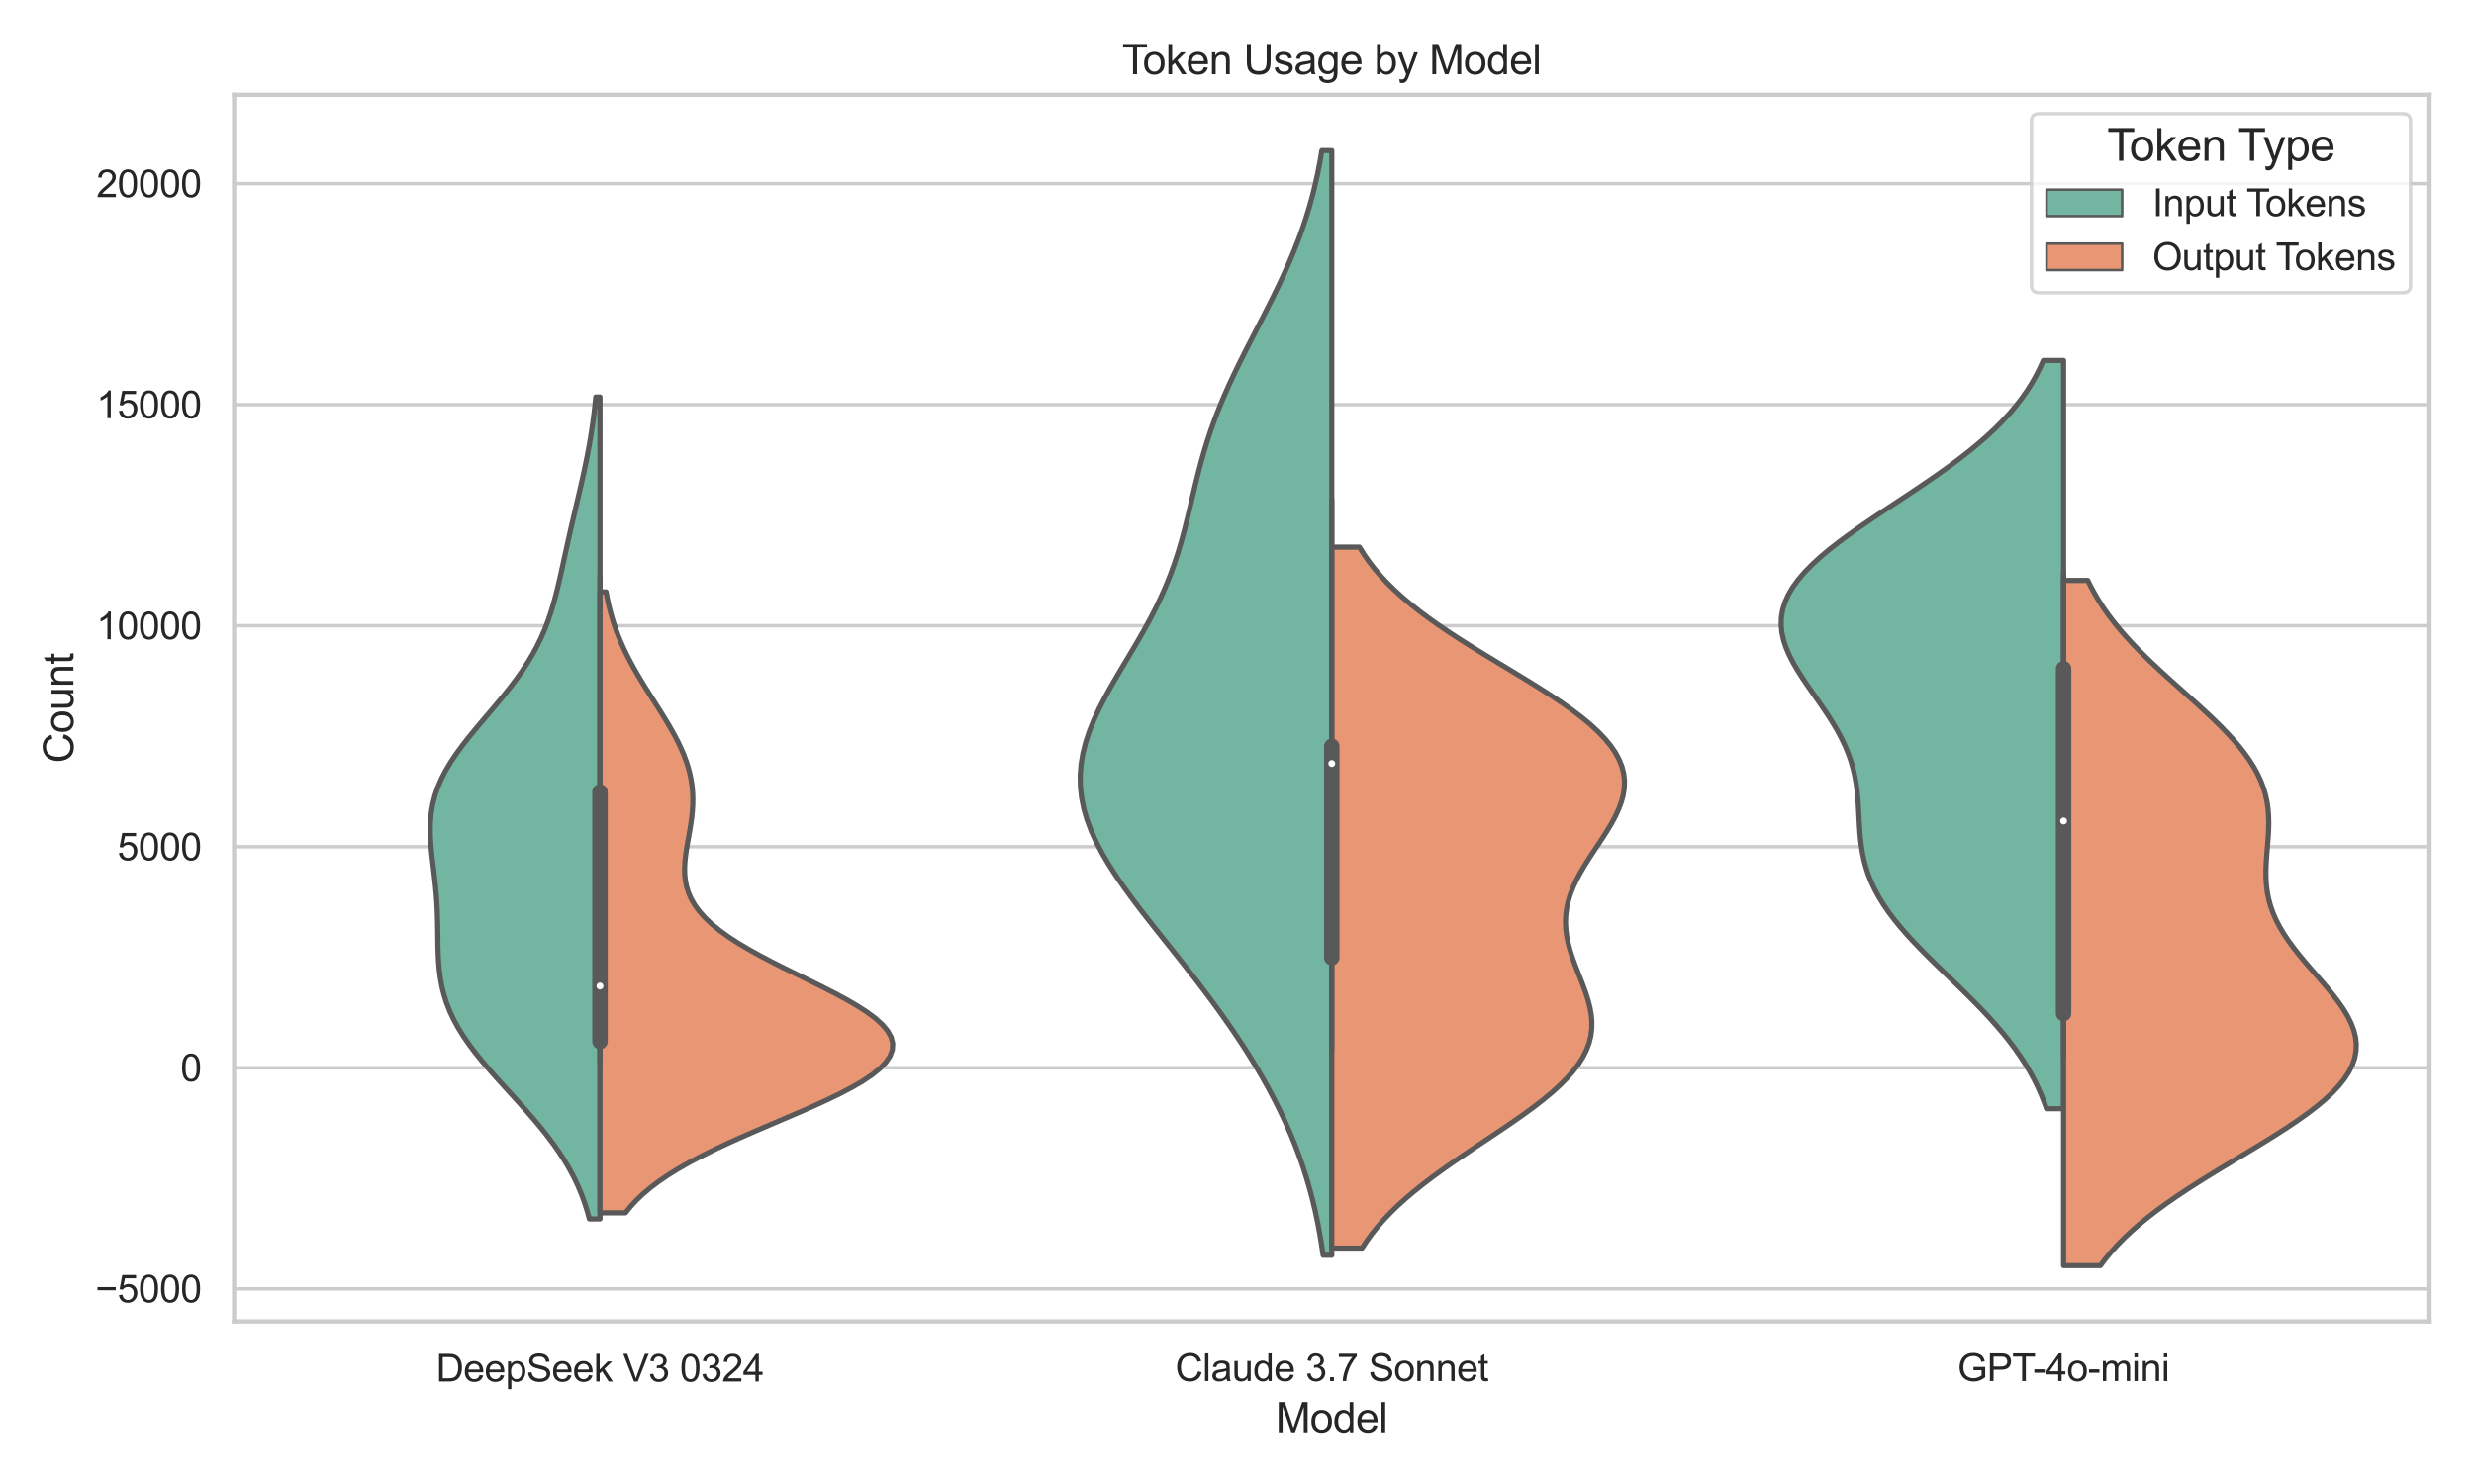 <?xml version="1.0" encoding="utf-8" standalone="no"?>
<!DOCTYPE svg PUBLIC "-//W3C//DTD SVG 1.1//EN"
  "http://www.w3.org/Graphics/SVG/1.1/DTD/svg11.dtd">
<svg xmlns:xlink="http://www.w3.org/1999/xlink" width="720pt" height="432pt" viewBox="0 0 720 432" xmlns="http://www.w3.org/2000/svg" version="1.1">
 <defs>
  <style type="text/css">*{stroke-linejoin: round; stroke-linecap: butt}</style>
 </defs>
 <g id="figure_1">
  <g id="patch_1">
   <path d="M 0 432 
L 720 432 
L 720 0 
L 0 0 
z
" style="fill: #ffffff"/>
  </g>
  <g id="axes_1">
   <g id="patch_2">
    <path d="M 68.13 384.66 
L 707.04 384.66 
L 707.04 27.6 
L 68.13 27.6 
z
" style="fill: #ffffff"/>
   </g>
   <g id="matplotlib.axis_1">
    <g id="xtick_1">
     <g id="text_1">
      <!-- DeepSeek V3 0324 -->
      <g style="fill: #262626" transform="translate(126.915 402.168) scale(0.11 -0.11)">
       <defs>
        <path id="ArialMT-44" d="M 494 0 
L 494 4581 
L 2072 4581 
Q 2606 4581 2888 4516 
Q 3281 4425 3559 4188 
Q 3922 3881 4101 3404 
Q 4281 2928 4281 2316 
Q 4281 1794 4159 1391 
Q 4038 988 3847 723 
Q 3656 459 3429 307 
Q 3203 156 2883 78 
Q 2563 0 2147 0 
L 494 0 
z
M 1100 541 
L 2078 541 
Q 2531 541 2789 625 
Q 3047 709 3200 863 
Q 3416 1078 3536 1442 
Q 3656 1806 3656 2325 
Q 3656 3044 3420 3430 
Q 3184 3816 2847 3947 
Q 2603 4041 2063 4041 
L 1100 4041 
L 1100 541 
z
" transform="scale(0.016)"/>
        <path id="ArialMT-65" d="M 2694 1069 
L 3275 997 
Q 3138 488 2766 206 
Q 2394 -75 1816 -75 
Q 1088 -75 661 373 
Q 234 822 234 1631 
Q 234 2469 665 2931 
Q 1097 3394 1784 3394 
Q 2450 3394 2872 2941 
Q 3294 2488 3294 1666 
Q 3294 1616 3291 1516 
L 816 1516 
Q 847 969 1125 678 
Q 1403 388 1819 388 
Q 2128 388 2347 550 
Q 2566 713 2694 1069 
z
M 847 1978 
L 2700 1978 
Q 2663 2397 2488 2606 
Q 2219 2931 1791 2931 
Q 1403 2931 1139 2672 
Q 875 2413 847 1978 
z
" transform="scale(0.016)"/>
        <path id="ArialMT-70" d="M 422 -1272 
L 422 3319 
L 934 3319 
L 934 2888 
Q 1116 3141 1344 3267 
Q 1572 3394 1897 3394 
Q 2322 3394 2647 3175 
Q 2972 2956 3137 2557 
Q 3303 2159 3303 1684 
Q 3303 1175 3120 767 
Q 2938 359 2589 142 
Q 2241 -75 1856 -75 
Q 1575 -75 1351 44 
Q 1128 163 984 344 
L 984 -1272 
L 422 -1272 
z
M 931 1641 
Q 931 1000 1190 694 
Q 1450 388 1819 388 
Q 2194 388 2461 705 
Q 2728 1022 2728 1688 
Q 2728 2322 2467 2637 
Q 2206 2953 1844 2953 
Q 1484 2953 1207 2617 
Q 931 2281 931 1641 
z
" transform="scale(0.016)"/>
        <path id="ArialMT-53" d="M 288 1472 
L 859 1522 
Q 900 1178 1048 958 
Q 1197 738 1509 602 
Q 1822 466 2213 466 
Q 2559 466 2825 569 
Q 3091 672 3220 851 
Q 3350 1031 3350 1244 
Q 3350 1459 3225 1620 
Q 3100 1781 2813 1891 
Q 2628 1963 1997 2114 
Q 1366 2266 1113 2400 
Q 784 2572 623 2826 
Q 463 3081 463 3397 
Q 463 3744 659 4045 
Q 856 4347 1234 4503 
Q 1613 4659 2075 4659 
Q 2584 4659 2973 4495 
Q 3363 4331 3572 4012 
Q 3781 3694 3797 3291 
L 3216 3247 
Q 3169 3681 2898 3903 
Q 2628 4125 2100 4125 
Q 1550 4125 1298 3923 
Q 1047 3722 1047 3438 
Q 1047 3191 1225 3031 
Q 1400 2872 2139 2705 
Q 2878 2538 3153 2413 
Q 3553 2228 3743 1945 
Q 3934 1663 3934 1294 
Q 3934 928 3725 604 
Q 3516 281 3123 101 
Q 2731 -78 2241 -78 
Q 1619 -78 1198 103 
Q 778 284 539 648 
Q 300 1013 288 1472 
z
" transform="scale(0.016)"/>
        <path id="ArialMT-6b" d="M 425 0 
L 425 4581 
L 988 4581 
L 988 1969 
L 2319 3319 
L 3047 3319 
L 1778 2088 
L 3175 0 
L 2481 0 
L 1384 1697 
L 988 1316 
L 988 0 
L 425 0 
z
" transform="scale(0.016)"/>
        <path id="ArialMT-20" transform="scale(0.016)"/>
        <path id="ArialMT-56" d="M 1803 0 
L 28 4581 
L 684 4581 
L 1875 1253 
Q 2019 853 2116 503 
Q 2222 878 2363 1253 
L 3600 4581 
L 4219 4581 
L 2425 0 
L 1803 0 
z
" transform="scale(0.016)"/>
        <path id="ArialMT-33" d="M 269 1209 
L 831 1284 
Q 928 806 1161 595 
Q 1394 384 1728 384 
Q 2125 384 2398 659 
Q 2672 934 2672 1341 
Q 2672 1728 2419 1979 
Q 2166 2231 1775 2231 
Q 1616 2231 1378 2169 
L 1441 2663 
Q 1497 2656 1531 2656 
Q 1891 2656 2178 2843 
Q 2466 3031 2466 3422 
Q 2466 3731 2256 3934 
Q 2047 4138 1716 4138 
Q 1388 4138 1169 3931 
Q 950 3725 888 3313 
L 325 3413 
Q 428 3978 793 4289 
Q 1159 4600 1703 4600 
Q 2078 4600 2393 4439 
Q 2709 4278 2876 4000 
Q 3044 3722 3044 3409 
Q 3044 3113 2884 2869 
Q 2725 2625 2413 2481 
Q 2819 2388 3044 2092 
Q 3269 1797 3269 1353 
Q 3269 753 2831 336 
Q 2394 -81 1725 -81 
Q 1122 -81 723 278 
Q 325 638 269 1209 
z
" transform="scale(0.016)"/>
        <path id="ArialMT-30" d="M 266 2259 
Q 266 3072 433 3567 
Q 600 4063 929 4331 
Q 1259 4600 1759 4600 
Q 2128 4600 2406 4451 
Q 2684 4303 2865 4023 
Q 3047 3744 3150 3342 
Q 3253 2941 3253 2259 
Q 3253 1453 3087 958 
Q 2922 463 2592 192 
Q 2263 -78 1759 -78 
Q 1097 -78 719 397 
Q 266 969 266 2259 
z
M 844 2259 
Q 844 1131 1108 757 
Q 1372 384 1759 384 
Q 2147 384 2411 759 
Q 2675 1134 2675 2259 
Q 2675 3391 2411 3762 
Q 2147 4134 1753 4134 
Q 1366 4134 1134 3806 
Q 844 3388 844 2259 
z
" transform="scale(0.016)"/>
        <path id="ArialMT-32" d="M 3222 541 
L 3222 0 
L 194 0 
Q 188 203 259 391 
Q 375 700 629 1000 
Q 884 1300 1366 1694 
Q 2113 2306 2375 2664 
Q 2638 3022 2638 3341 
Q 2638 3675 2398 3904 
Q 2159 4134 1775 4134 
Q 1369 4134 1125 3890 
Q 881 3647 878 3216 
L 300 3275 
Q 359 3922 746 4261 
Q 1134 4600 1788 4600 
Q 2447 4600 2831 4234 
Q 3216 3869 3216 3328 
Q 3216 3053 3103 2787 
Q 2991 2522 2730 2228 
Q 2469 1934 1863 1422 
Q 1356 997 1212 845 
Q 1069 694 975 541 
L 3222 541 
z
" transform="scale(0.016)"/>
        <path id="ArialMT-34" d="M 2069 0 
L 2069 1097 
L 81 1097 
L 81 1613 
L 2172 4581 
L 2631 4581 
L 2631 1613 
L 3250 1613 
L 3250 1097 
L 2631 1097 
L 2631 0 
L 2069 0 
z
M 2069 1613 
L 2069 3678 
L 634 1613 
L 2069 1613 
z
" transform="scale(0.016)"/>
       </defs>
       <use xlink:href="#ArialMT-44"/>
       <use xlink:href="#ArialMT-65" x="72.217"/>
       <use xlink:href="#ArialMT-65" x="127.832"/>
       <use xlink:href="#ArialMT-70" x="183.447"/>
       <use xlink:href="#ArialMT-53" x="239.062"/>
       <use xlink:href="#ArialMT-65" x="305.762"/>
       <use xlink:href="#ArialMT-65" x="361.377"/>
       <use xlink:href="#ArialMT-6b" x="416.992"/>
       <use xlink:href="#ArialMT-20" x="466.992"/>
       <use xlink:href="#ArialMT-56" x="494.775"/>
       <use xlink:href="#ArialMT-33" x="561.475"/>
       <use xlink:href="#ArialMT-20" x="617.09"/>
       <use xlink:href="#ArialMT-30" x="644.873"/>
       <use xlink:href="#ArialMT-33" x="700.488"/>
       <use xlink:href="#ArialMT-32" x="756.104"/>
       <use xlink:href="#ArialMT-34" x="811.719"/>
      </g>
     </g>
    </g>
    <g id="xtick_2">
     <g id="text_2">
      <!-- Claude 3.7 Sonnet -->
      <g style="fill: #262626" transform="translate(342.025 402.034) scale(0.11 -0.11)">
       <defs>
        <path id="ArialMT-43" d="M 3763 1606 
L 4369 1453 
Q 4178 706 3683 314 
Q 3188 -78 2472 -78 
Q 1731 -78 1267 223 
Q 803 525 561 1097 
Q 319 1669 319 2325 
Q 319 3041 592 3573 
Q 866 4106 1370 4382 
Q 1875 4659 2481 4659 
Q 3169 4659 3637 4309 
Q 4106 3959 4291 3325 
L 3694 3184 
Q 3534 3684 3231 3912 
Q 2928 4141 2469 4141 
Q 1941 4141 1586 3887 
Q 1231 3634 1087 3207 
Q 944 2781 944 2328 
Q 944 1744 1114 1308 
Q 1284 872 1643 656 
Q 2003 441 2422 441 
Q 2931 441 3284 734 
Q 3638 1028 3763 1606 
z
" transform="scale(0.016)"/>
        <path id="ArialMT-6c" d="M 409 0 
L 409 4581 
L 972 4581 
L 972 0 
L 409 0 
z
" transform="scale(0.016)"/>
        <path id="ArialMT-61" d="M 2588 409 
Q 2275 144 1986 34 
Q 1697 -75 1366 -75 
Q 819 -75 525 192 
Q 231 459 231 875 
Q 231 1119 342 1320 
Q 453 1522 633 1644 
Q 813 1766 1038 1828 
Q 1203 1872 1538 1913 
Q 2219 1994 2541 2106 
Q 2544 2222 2544 2253 
Q 2544 2597 2384 2738 
Q 2169 2928 1744 2928 
Q 1347 2928 1158 2789 
Q 969 2650 878 2297 
L 328 2372 
Q 403 2725 575 2942 
Q 747 3159 1072 3276 
Q 1397 3394 1825 3394 
Q 2250 3394 2515 3294 
Q 2781 3194 2906 3042 
Q 3031 2891 3081 2659 
Q 3109 2516 3109 2141 
L 3109 1391 
Q 3109 606 3145 398 
Q 3181 191 3288 0 
L 2700 0 
Q 2613 175 2588 409 
z
M 2541 1666 
Q 2234 1541 1622 1453 
Q 1275 1403 1131 1340 
Q 988 1278 909 1158 
Q 831 1038 831 891 
Q 831 666 1001 516 
Q 1172 366 1500 366 
Q 1825 366 2078 508 
Q 2331 650 2450 897 
Q 2541 1088 2541 1459 
L 2541 1666 
z
" transform="scale(0.016)"/>
        <path id="ArialMT-75" d="M 2597 0 
L 2597 488 
Q 2209 -75 1544 -75 
Q 1250 -75 995 37 
Q 741 150 617 320 
Q 494 491 444 738 
Q 409 903 409 1263 
L 409 3319 
L 972 3319 
L 972 1478 
Q 972 1038 1006 884 
Q 1059 663 1231 536 
Q 1403 409 1656 409 
Q 1909 409 2131 539 
Q 2353 669 2445 892 
Q 2538 1116 2538 1541 
L 2538 3319 
L 3100 3319 
L 3100 0 
L 2597 0 
z
" transform="scale(0.016)"/>
        <path id="ArialMT-64" d="M 2575 0 
L 2575 419 
Q 2259 -75 1647 -75 
Q 1250 -75 917 144 
Q 584 363 401 755 
Q 219 1147 219 1656 
Q 219 2153 384 2558 
Q 550 2963 881 3178 
Q 1213 3394 1622 3394 
Q 1922 3394 2156 3267 
Q 2391 3141 2538 2938 
L 2538 4581 
L 3097 4581 
L 3097 0 
L 2575 0 
z
M 797 1656 
Q 797 1019 1065 703 
Q 1334 388 1700 388 
Q 2069 388 2326 689 
Q 2584 991 2584 1609 
Q 2584 2291 2321 2609 
Q 2059 2928 1675 2928 
Q 1300 2928 1048 2622 
Q 797 2316 797 1656 
z
" transform="scale(0.016)"/>
        <path id="ArialMT-2e" d="M 581 0 
L 581 641 
L 1222 641 
L 1222 0 
L 581 0 
z
" transform="scale(0.016)"/>
        <path id="ArialMT-37" d="M 303 3981 
L 303 4522 
L 3269 4522 
L 3269 4084 
Q 2831 3619 2401 2847 
Q 1972 2075 1738 1259 
Q 1569 684 1522 0 
L 944 0 
Q 953 541 1156 1306 
Q 1359 2072 1739 2783 
Q 2119 3494 2547 3981 
L 303 3981 
z
" transform="scale(0.016)"/>
        <path id="ArialMT-6f" d="M 213 1659 
Q 213 2581 725 3025 
Q 1153 3394 1769 3394 
Q 2453 3394 2887 2945 
Q 3322 2497 3322 1706 
Q 3322 1066 3130 698 
Q 2938 331 2570 128 
Q 2203 -75 1769 -75 
Q 1072 -75 642 372 
Q 213 819 213 1659 
z
M 791 1659 
Q 791 1022 1069 705 
Q 1347 388 1769 388 
Q 2188 388 2466 706 
Q 2744 1025 2744 1678 
Q 2744 2294 2464 2611 
Q 2184 2928 1769 2928 
Q 1347 2928 1069 2612 
Q 791 2297 791 1659 
z
" transform="scale(0.016)"/>
        <path id="ArialMT-6e" d="M 422 0 
L 422 3319 
L 928 3319 
L 928 2847 
Q 1294 3394 1984 3394 
Q 2284 3394 2536 3286 
Q 2788 3178 2913 3003 
Q 3038 2828 3088 2588 
Q 3119 2431 3119 2041 
L 3119 0 
L 2556 0 
L 2556 2019 
Q 2556 2363 2490 2533 
Q 2425 2703 2258 2804 
Q 2091 2906 1866 2906 
Q 1506 2906 1245 2678 
Q 984 2450 984 1813 
L 984 0 
L 422 0 
z
" transform="scale(0.016)"/>
        <path id="ArialMT-74" d="M 1650 503 
L 1731 6 
Q 1494 -44 1306 -44 
Q 1000 -44 831 53 
Q 663 150 594 308 
Q 525 466 525 972 
L 525 2881 
L 113 2881 
L 113 3319 
L 525 3319 
L 525 4141 
L 1084 4478 
L 1084 3319 
L 1650 3319 
L 1650 2881 
L 1084 2881 
L 1084 941 
Q 1084 700 1114 631 
Q 1144 563 1211 522 
Q 1278 481 1403 481 
Q 1497 481 1650 503 
z
" transform="scale(0.016)"/>
       </defs>
       <use xlink:href="#ArialMT-43"/>
       <use xlink:href="#ArialMT-6c" x="72.217"/>
       <use xlink:href="#ArialMT-61" x="94.434"/>
       <use xlink:href="#ArialMT-75" x="150.049"/>
       <use xlink:href="#ArialMT-64" x="205.664"/>
       <use xlink:href="#ArialMT-65" x="261.279"/>
       <use xlink:href="#ArialMT-20" x="316.895"/>
       <use xlink:href="#ArialMT-33" x="344.678"/>
       <use xlink:href="#ArialMT-2e" x="400.293"/>
       <use xlink:href="#ArialMT-37" x="428.076"/>
       <use xlink:href="#ArialMT-20" x="483.691"/>
       <use xlink:href="#ArialMT-53" x="511.475"/>
       <use xlink:href="#ArialMT-6f" x="578.174"/>
       <use xlink:href="#ArialMT-6e" x="633.789"/>
       <use xlink:href="#ArialMT-6e" x="689.404"/>
       <use xlink:href="#ArialMT-65" x="745.02"/>
       <use xlink:href="#ArialMT-74" x="800.635"/>
      </g>
     </g>
    </g>
    <g id="xtick_3">
     <g id="text_3">
      <!-- GPT-4o-mini -->
      <g style="fill: #262626" transform="translate(569.688 402.034) scale(0.11 -0.11)">
       <defs>
        <path id="ArialMT-47" d="M 2638 1797 
L 2638 2334 
L 4578 2338 
L 4578 638 
Q 4131 281 3656 101 
Q 3181 -78 2681 -78 
Q 2006 -78 1454 211 
Q 903 500 622 1047 
Q 341 1594 341 2269 
Q 341 2938 620 3517 
Q 900 4097 1425 4378 
Q 1950 4659 2634 4659 
Q 3131 4659 3532 4498 
Q 3934 4338 4162 4050 
Q 4391 3763 4509 3300 
L 3963 3150 
Q 3859 3500 3706 3700 
Q 3553 3900 3268 4020 
Q 2984 4141 2638 4141 
Q 2222 4141 1919 4014 
Q 1616 3888 1430 3681 
Q 1244 3475 1141 3228 
Q 966 2803 966 2306 
Q 966 1694 1177 1281 
Q 1388 869 1791 669 
Q 2194 469 2647 469 
Q 3041 469 3416 620 
Q 3791 772 3984 944 
L 3984 1797 
L 2638 1797 
z
" transform="scale(0.016)"/>
        <path id="ArialMT-50" d="M 494 0 
L 494 4581 
L 2222 4581 
Q 2678 4581 2919 4538 
Q 3256 4481 3484 4323 
Q 3713 4166 3852 3881 
Q 3991 3597 3991 3256 
Q 3991 2672 3619 2267 
Q 3247 1863 2275 1863 
L 1100 1863 
L 1100 0 
L 494 0 
z
M 1100 2403 
L 2284 2403 
Q 2872 2403 3119 2622 
Q 3366 2841 3366 3238 
Q 3366 3525 3220 3729 
Q 3075 3934 2838 4000 
Q 2684 4041 2272 4041 
L 1100 4041 
L 1100 2403 
z
" transform="scale(0.016)"/>
        <path id="ArialMT-54" d="M 1659 0 
L 1659 4041 
L 150 4041 
L 150 4581 
L 3781 4581 
L 3781 4041 
L 2266 4041 
L 2266 0 
L 1659 0 
z
" transform="scale(0.016)"/>
        <path id="ArialMT-2d" d="M 203 1375 
L 203 1941 
L 1931 1941 
L 1931 1375 
L 203 1375 
z
" transform="scale(0.016)"/>
        <path id="ArialMT-6d" d="M 422 0 
L 422 3319 
L 925 3319 
L 925 2853 
Q 1081 3097 1340 3245 
Q 1600 3394 1931 3394 
Q 2300 3394 2536 3241 
Q 2772 3088 2869 2813 
Q 3263 3394 3894 3394 
Q 4388 3394 4653 3120 
Q 4919 2847 4919 2278 
L 4919 0 
L 4359 0 
L 4359 2091 
Q 4359 2428 4304 2576 
Q 4250 2725 4106 2815 
Q 3963 2906 3769 2906 
Q 3419 2906 3187 2673 
Q 2956 2441 2956 1928 
L 2956 0 
L 2394 0 
L 2394 2156 
Q 2394 2531 2256 2718 
Q 2119 2906 1806 2906 
Q 1569 2906 1367 2781 
Q 1166 2656 1075 2415 
Q 984 2175 984 1722 
L 984 0 
L 422 0 
z
" transform="scale(0.016)"/>
        <path id="ArialMT-69" d="M 425 3934 
L 425 4581 
L 988 4581 
L 988 3934 
L 425 3934 
z
M 425 0 
L 425 3319 
L 988 3319 
L 988 0 
L 425 0 
z
" transform="scale(0.016)"/>
       </defs>
       <use xlink:href="#ArialMT-47"/>
       <use xlink:href="#ArialMT-50" x="77.783"/>
       <use xlink:href="#ArialMT-54" x="144.482"/>
       <use xlink:href="#ArialMT-2d" x="200.066"/>
       <use xlink:href="#ArialMT-34" x="233.367"/>
       <use xlink:href="#ArialMT-6f" x="288.982"/>
       <use xlink:href="#ArialMT-2d" x="344.598"/>
       <use xlink:href="#ArialMT-6d" x="377.898"/>
       <use xlink:href="#ArialMT-69" x="461.199"/>
       <use xlink:href="#ArialMT-6e" x="483.416"/>
       <use xlink:href="#ArialMT-69" x="539.031"/>
      </g>
     </g>
    </g>
    <g id="text_4">
     <!-- Model -->
     <g style="fill: #262626" transform="translate(371.244 416.943) scale(0.12 -0.12)">
      <defs>
       <path id="ArialMT-4d" d="M 475 0 
L 475 4581 
L 1388 4581 
L 2472 1338 
Q 2622 884 2691 659 
Q 2769 909 2934 1394 
L 4031 4581 
L 4847 4581 
L 4847 0 
L 4263 0 
L 4263 3834 
L 2931 0 
L 2384 0 
L 1059 3900 
L 1059 0 
L 475 0 
z
" transform="scale(0.016)"/>
      </defs>
      <use xlink:href="#ArialMT-4d"/>
      <use xlink:href="#ArialMT-6f" x="83.301"/>
      <use xlink:href="#ArialMT-64" x="138.916"/>
      <use xlink:href="#ArialMT-65" x="194.531"/>
      <use xlink:href="#ArialMT-6c" x="250.146"/>
     </g>
    </g>
   </g>
   <g id="matplotlib.axis_2">
    <g id="ytick_1">
     <g id="line2d_1">
      <path d="M 68.13 375.18 
L 707.04 375.18 
" clip-path="url(#p71df6e116f)" style="fill: none; stroke: #cccccc; stroke-linecap: round"/>
     </g>
     <g id="text_5">
      <!-- −5000 -->
      <g style="fill: #262626" transform="translate(27.737 379.117) scale(0.11 -0.11)">
       <defs>
        <path id="ArialMT-2212" d="M 3381 1997 
L 356 1997 
L 356 2522 
L 3381 2522 
L 3381 1997 
z
" transform="scale(0.016)"/>
        <path id="ArialMT-35" d="M 266 1200 
L 856 1250 
Q 922 819 1161 601 
Q 1400 384 1738 384 
Q 2144 384 2425 690 
Q 2706 997 2706 1503 
Q 2706 1984 2436 2262 
Q 2166 2541 1728 2541 
Q 1456 2541 1237 2417 
Q 1019 2294 894 2097 
L 366 2166 
L 809 4519 
L 3088 4519 
L 3088 3981 
L 1259 3981 
L 1013 2750 
Q 1425 3038 1878 3038 
Q 2478 3038 2890 2622 
Q 3303 2206 3303 1553 
Q 3303 931 2941 478 
Q 2500 -78 1738 -78 
Q 1113 -78 717 272 
Q 322 622 266 1200 
z
" transform="scale(0.016)"/>
       </defs>
       <use xlink:href="#ArialMT-2212"/>
       <use xlink:href="#ArialMT-35" x="58.398"/>
       <use xlink:href="#ArialMT-30" x="114.014"/>
       <use xlink:href="#ArialMT-30" x="169.629"/>
       <use xlink:href="#ArialMT-30" x="225.244"/>
      </g>
     </g>
    </g>
    <g id="ytick_2">
     <g id="line2d_2">
      <path d="M 68.13 310.834 
L 707.04 310.834 
" clip-path="url(#p71df6e116f)" style="fill: none; stroke: #cccccc; stroke-linecap: round"/>
     </g>
     <g id="text_6">
      <!-- 0 -->
      <g style="fill: #262626" transform="translate(52.513 314.771) scale(0.11 -0.11)">
       <use xlink:href="#ArialMT-30"/>
      </g>
     </g>
    </g>
    <g id="ytick_3">
     <g id="line2d_3">
      <path d="M 68.13 246.488 
L 707.04 246.488 
" clip-path="url(#p71df6e116f)" style="fill: none; stroke: #cccccc; stroke-linecap: round"/>
     </g>
     <g id="text_7">
      <!-- 5000 -->
      <g style="fill: #262626" transform="translate(34.162 250.425) scale(0.11 -0.11)">
       <use xlink:href="#ArialMT-35"/>
       <use xlink:href="#ArialMT-30" x="55.615"/>
       <use xlink:href="#ArialMT-30" x="111.23"/>
       <use xlink:href="#ArialMT-30" x="166.846"/>
      </g>
     </g>
    </g>
    <g id="ytick_4">
     <g id="line2d_4">
      <path d="M 68.13 182.142 
L 707.04 182.142 
" clip-path="url(#p71df6e116f)" style="fill: none; stroke: #cccccc; stroke-linecap: round"/>
     </g>
     <g id="text_8">
      <!-- 10000 -->
      <g style="fill: #262626" transform="translate(28.045 186.078) scale(0.11 -0.11)">
       <defs>
        <path id="ArialMT-31" d="M 2384 0 
L 1822 0 
L 1822 3584 
Q 1619 3391 1289 3197 
Q 959 3003 697 2906 
L 697 3450 
Q 1169 3672 1522 3987 
Q 1875 4303 2022 4600 
L 2384 4600 
L 2384 0 
z
" transform="scale(0.016)"/>
       </defs>
       <use xlink:href="#ArialMT-31"/>
       <use xlink:href="#ArialMT-30" x="55.615"/>
       <use xlink:href="#ArialMT-30" x="111.23"/>
       <use xlink:href="#ArialMT-30" x="166.846"/>
       <use xlink:href="#ArialMT-30" x="222.461"/>
      </g>
     </g>
    </g>
    <g id="ytick_5">
     <g id="line2d_5">
      <path d="M 68.13 117.796 
L 707.04 117.796 
" clip-path="url(#p71df6e116f)" style="fill: none; stroke: #cccccc; stroke-linecap: round"/>
     </g>
     <g id="text_9">
      <!-- 15000 -->
      <g style="fill: #262626" transform="translate(28.045 121.732) scale(0.11 -0.11)">
       <use xlink:href="#ArialMT-31"/>
       <use xlink:href="#ArialMT-35" x="55.615"/>
       <use xlink:href="#ArialMT-30" x="111.23"/>
       <use xlink:href="#ArialMT-30" x="166.846"/>
       <use xlink:href="#ArialMT-30" x="222.461"/>
      </g>
     </g>
    </g>
    <g id="ytick_6">
     <g id="line2d_6">
      <path d="M 68.13 53.449 
L 707.04 53.449 
" clip-path="url(#p71df6e116f)" style="fill: none; stroke: #cccccc; stroke-linecap: round"/>
     </g>
     <g id="text_10">
      <!-- 20000 -->
      <g style="fill: #262626" transform="translate(28.045 57.386) scale(0.11 -0.11)">
       <use xlink:href="#ArialMT-32"/>
       <use xlink:href="#ArialMT-30" x="55.615"/>
       <use xlink:href="#ArialMT-30" x="111.23"/>
       <use xlink:href="#ArialMT-30" x="166.846"/>
       <use xlink:href="#ArialMT-30" x="222.461"/>
      </g>
     </g>
    </g>
    <g id="text_11">
     <!-- Count -->
     <g style="fill: #262626" transform="translate(21.352 222.14) rotate(-90) scale(0.12 -0.12)">
      <use xlink:href="#ArialMT-43"/>
      <use xlink:href="#ArialMT-6f" x="72.217"/>
      <use xlink:href="#ArialMT-75" x="127.832"/>
      <use xlink:href="#ArialMT-6e" x="183.447"/>
      <use xlink:href="#ArialMT-74" x="239.062"/>
     </g>
    </g>
   </g>
   <g id="patch_3">
    <path d="M 174.615 310.834 
L 174.615 310.834 
L 174.615 310.834 
L 174.615 310.834 
z
" clip-path="url(#p71df6e116f)" style="fill: #72b6a1; stroke: #595959; stroke-width: 0.75; stroke-linejoin: miter"/>
   </g>
   <g id="PolyCollection_1">
    <defs>
     <path id="m3d9275cb10" d="M 174.615 -77.158 
L 171.532 -77.158 
L 170.866 -79.575 
L 170.092 -81.992 
L 169.202 -84.409 
L 168.186 -86.826 
L 167.04 -89.243 
L 165.758 -91.66 
L 164.339 -94.077 
L 162.784 -96.494 
L 161.097 -98.911 
L 159.285 -101.328 
L 157.36 -103.745 
L 155.336 -106.162 
L 153.233 -108.579 
L 151.071 -110.996 
L 148.876 -113.413 
L 146.674 -115.83 
L 144.493 -118.247 
L 142.362 -120.664 
L 140.309 -123.081 
L 138.361 -125.498 
L 136.542 -127.915 
L 134.874 -130.332 
L 133.374 -132.749 
L 132.052 -135.166 
L 130.916 -137.583 
L 129.966 -140 
L 129.196 -142.417 
L 128.596 -144.834 
L 128.15 -147.251 
L 127.836 -149.668 
L 127.632 -152.085 
L 127.511 -154.502 
L 127.446 -156.919 
L 127.412 -159.335 
L 127.382 -161.752 
L 127.337 -164.169 
L 127.26 -166.586 
L 127.138 -169.003 
L 126.968 -171.42 
L 126.749 -173.837 
L 126.49 -176.254 
L 126.205 -178.671 
L 125.913 -181.088 
L 125.638 -183.505 
L 125.409 -185.922 
L 125.255 -188.339 
L 125.205 -190.756 
L 125.289 -193.173 
L 125.532 -195.59 
L 125.957 -198.007 
L 126.579 -200.424 
L 127.408 -202.841 
L 128.448 -205.258 
L 129.693 -207.675 
L 131.132 -210.092 
L 132.746 -212.509 
L 134.512 -214.926 
L 136.4 -217.343 
L 138.379 -219.76 
L 140.413 -222.177 
L 142.468 -224.594 
L 144.51 -227.011 
L 146.506 -229.428 
L 148.43 -231.845 
L 150.256 -234.262 
L 151.967 -236.679 
L 153.55 -239.096 
L 154.996 -241.512 
L 156.303 -243.929 
L 157.476 -246.346 
L 158.52 -248.763 
L 159.448 -251.18 
L 160.272 -253.597 
L 161.008 -256.014 
L 161.673 -258.431 
L 162.283 -260.848 
L 162.853 -263.265 
L 163.397 -265.682 
L 163.927 -268.099 
L 164.454 -270.516 
L 164.983 -272.933 
L 165.519 -275.35 
L 166.066 -277.767 
L 166.622 -280.184 
L 167.185 -282.601 
L 167.752 -285.018 
L 168.319 -287.435 
L 168.88 -289.852 
L 169.429 -292.269 
L 169.962 -294.686 
L 170.472 -297.103 
L 170.956 -299.52 
L 171.409 -301.937 
L 171.829 -304.354 
L 172.214 -306.771 
L 172.563 -309.188 
L 172.876 -311.605 
L 173.154 -314.022 
L 173.398 -316.439 
L 174.615 -316.439 
L 174.615 -316.439 
L 174.615 -314.022 
L 174.615 -311.605 
L 174.615 -309.188 
L 174.615 -306.771 
L 174.615 -304.354 
L 174.615 -301.937 
L 174.615 -299.52 
L 174.615 -297.103 
L 174.615 -294.686 
L 174.615 -292.269 
L 174.615 -289.852 
L 174.615 -287.435 
L 174.615 -285.018 
L 174.615 -282.601 
L 174.615 -280.184 
L 174.615 -277.767 
L 174.615 -275.35 
L 174.615 -272.933 
L 174.615 -270.516 
L 174.615 -268.099 
L 174.615 -265.682 
L 174.615 -263.265 
L 174.615 -260.848 
L 174.615 -258.431 
L 174.615 -256.014 
L 174.615 -253.597 
L 174.615 -251.18 
L 174.615 -248.763 
L 174.615 -246.346 
L 174.615 -243.929 
L 174.615 -241.512 
L 174.615 -239.096 
L 174.615 -236.679 
L 174.615 -234.262 
L 174.615 -231.845 
L 174.615 -229.428 
L 174.615 -227.011 
L 174.615 -224.594 
L 174.615 -222.177 
L 174.615 -219.76 
L 174.615 -217.343 
L 174.615 -214.926 
L 174.615 -212.509 
L 174.615 -210.092 
L 174.615 -207.675 
L 174.615 -205.258 
L 174.615 -202.841 
L 174.615 -200.424 
L 174.615 -198.007 
L 174.615 -195.59 
L 174.615 -193.173 
L 174.615 -190.756 
L 174.615 -188.339 
L 174.615 -185.922 
L 174.615 -183.505 
L 174.615 -181.088 
L 174.615 -178.671 
L 174.615 -176.254 
L 174.615 -173.837 
L 174.615 -171.42 
L 174.615 -169.003 
L 174.615 -166.586 
L 174.615 -164.169 
L 174.615 -161.752 
L 174.615 -159.335 
L 174.615 -156.919 
L 174.615 -154.502 
L 174.615 -152.085 
L 174.615 -149.668 
L 174.615 -147.251 
L 174.615 -144.834 
L 174.615 -142.417 
L 174.615 -140 
L 174.615 -137.583 
L 174.615 -135.166 
L 174.615 -132.749 
L 174.615 -130.332 
L 174.615 -127.915 
L 174.615 -125.498 
L 174.615 -123.081 
L 174.615 -120.664 
L 174.615 -118.247 
L 174.615 -115.83 
L 174.615 -113.413 
L 174.615 -110.996 
L 174.615 -108.579 
L 174.615 -106.162 
L 174.615 -103.745 
L 174.615 -101.328 
L 174.615 -98.911 
L 174.615 -96.494 
L 174.615 -94.077 
L 174.615 -91.66 
L 174.615 -89.243 
L 174.615 -86.826 
L 174.615 -84.409 
L 174.615 -81.992 
L 174.615 -79.575 
L 174.615 -77.158 
z
" style="stroke: #595959; stroke-width: 1.5"/>
    </defs>
    <g clip-path="url(#p71df6e116f)">
     <use xlink:href="#m3d9275cb10" x="0" y="432" style="fill: #72b6a1; stroke: #595959; stroke-width: 1.5"/>
    </g>
   </g>
   <g id="patch_4">
    <path d="M 174.615 310.834 
L 174.615 310.834 
L 174.615 310.834 
L 174.615 310.834 
z
" clip-path="url(#p71df6e116f)" style="fill: #e99675; stroke: #595959; stroke-width: 0.75; stroke-linejoin: miter"/>
   </g>
   <g id="PolyCollection_2">
    <defs>
     <path id="m37992d35e7" d="M 182.042 -78.941 
L 174.615 -78.941 
L 174.615 -80.767 
L 174.615 -82.592 
L 174.615 -84.418 
L 174.615 -86.244 
L 174.615 -88.07 
L 174.615 -89.896 
L 174.615 -91.722 
L 174.615 -93.548 
L 174.615 -95.374 
L 174.615 -97.2 
L 174.615 -99.026 
L 174.615 -100.851 
L 174.615 -102.677 
L 174.615 -104.503 
L 174.615 -106.329 
L 174.615 -108.155 
L 174.615 -109.981 
L 174.615 -111.807 
L 174.615 -113.633 
L 174.615 -115.459 
L 174.615 -117.285 
L 174.615 -119.11 
L 174.615 -120.936 
L 174.615 -122.762 
L 174.615 -124.588 
L 174.615 -126.414 
L 174.615 -128.24 
L 174.615 -130.066 
L 174.615 -131.892 
L 174.615 -133.718 
L 174.615 -135.544 
L 174.615 -137.369 
L 174.615 -139.195 
L 174.615 -141.021 
L 174.615 -142.847 
L 174.615 -144.673 
L 174.615 -146.499 
L 174.615 -148.325 
L 174.615 -150.151 
L 174.615 -151.977 
L 174.615 -153.803 
L 174.615 -155.628 
L 174.615 -157.454 
L 174.615 -159.28 
L 174.615 -161.106 
L 174.615 -162.932 
L 174.615 -164.758 
L 174.615 -166.584 
L 174.615 -168.41 
L 174.615 -170.236 
L 174.615 -172.062 
L 174.615 -173.887 
L 174.615 -175.713 
L 174.615 -177.539 
L 174.615 -179.365 
L 174.615 -181.191 
L 174.615 -183.017 
L 174.615 -184.843 
L 174.615 -186.669 
L 174.615 -188.495 
L 174.615 -190.321 
L 174.615 -192.147 
L 174.615 -193.972 
L 174.615 -195.798 
L 174.615 -197.624 
L 174.615 -199.45 
L 174.615 -201.276 
L 174.615 -203.102 
L 174.615 -204.928 
L 174.615 -206.754 
L 174.615 -208.58 
L 174.615 -210.406 
L 174.615 -212.231 
L 174.615 -214.057 
L 174.615 -215.883 
L 174.615 -217.709 
L 174.615 -219.535 
L 174.615 -221.361 
L 174.615 -223.187 
L 174.615 -225.013 
L 174.615 -226.839 
L 174.615 -228.665 
L 174.615 -230.49 
L 174.615 -232.316 
L 174.615 -234.142 
L 174.615 -235.968 
L 174.615 -237.794 
L 174.615 -239.62 
L 174.615 -241.446 
L 174.615 -243.272 
L 174.615 -245.098 
L 174.615 -246.924 
L 174.615 -248.749 
L 174.615 -250.575 
L 174.615 -252.401 
L 174.615 -254.227 
L 174.615 -256.053 
L 174.615 -257.879 
L 174.615 -259.705 
L 176.383 -259.705 
L 176.383 -259.705 
L 176.724 -257.879 
L 177.114 -256.053 
L 177.558 -254.227 
L 178.058 -252.401 
L 178.619 -250.575 
L 179.241 -248.749 
L 179.927 -246.924 
L 180.678 -245.098 
L 181.491 -243.272 
L 182.367 -241.446 
L 183.302 -239.62 
L 184.292 -237.794 
L 185.332 -235.968 
L 186.414 -234.142 
L 187.53 -232.316 
L 188.672 -230.49 
L 189.83 -228.665 
L 190.991 -226.839 
L 192.146 -225.013 
L 193.28 -223.187 
L 194.384 -221.361 
L 195.444 -219.535 
L 196.448 -217.709 
L 197.387 -215.883 
L 198.248 -214.057 
L 199.025 -212.231 
L 199.708 -210.406 
L 200.292 -208.58 
L 200.773 -206.754 
L 201.148 -204.928 
L 201.416 -203.102 
L 201.58 -201.276 
L 201.643 -199.45 
L 201.611 -197.624 
L 201.495 -195.798 
L 201.304 -193.972 
L 201.052 -192.147 
L 200.757 -190.321 
L 200.435 -188.495 
L 200.108 -186.669 
L 199.8 -184.843 
L 199.534 -183.017 
L 199.338 -181.191 
L 199.24 -179.365 
L 199.268 -177.539 
L 199.452 -175.713 
L 199.819 -173.887 
L 200.398 -172.062 
L 201.213 -170.236 
L 202.287 -168.41 
L 203.638 -166.584 
L 205.28 -164.758 
L 207.22 -162.932 
L 209.459 -161.106 
L 211.993 -159.28 
L 214.805 -157.454 
L 217.874 -155.628 
L 221.168 -153.803 
L 224.649 -151.977 
L 228.269 -150.151 
L 231.974 -148.325 
L 235.702 -146.499 
L 239.388 -144.673 
L 242.965 -142.847 
L 246.361 -141.021 
L 249.507 -139.195 
L 252.336 -137.369 
L 254.786 -135.544 
L 256.801 -133.718 
L 258.332 -131.892 
L 259.341 -130.066 
L 259.803 -128.24 
L 259.701 -126.414 
L 259.033 -124.588 
L 257.808 -122.762 
L 256.047 -120.936 
L 253.783 -119.11 
L 251.059 -117.285 
L 247.924 -115.459 
L 244.437 -113.633 
L 240.66 -111.807 
L 236.658 -109.981 
L 232.497 -108.155 
L 228.244 -106.329 
L 223.961 -104.503 
L 219.707 -102.677 
L 215.535 -100.851 
L 211.493 -99.026 
L 207.62 -97.2 
L 203.95 -95.374 
L 200.507 -93.548 
L 197.31 -91.722 
L 194.371 -89.896 
L 191.693 -88.07 
L 189.275 -86.244 
L 187.113 -84.418 
L 185.196 -82.592 
L 183.51 -80.767 
L 182.042 -78.941 
z
" style="stroke: #595959; stroke-width: 1.5"/>
    </defs>
    <g clip-path="url(#p71df6e116f)">
     <use xlink:href="#m37992d35e7" x="0" y="432" style="fill: #e99675; stroke: #595959; stroke-width: 1.5"/>
    </g>
   </g>
   <g id="PolyCollection_3">
    <defs>
     <path id="mc6f640abb3" d="M 387.585 -66.594 
L 385.061 -66.594 
L 384.587 -69.843 
L 384.045 -73.091 
L 383.43 -76.339 
L 382.738 -79.587 
L 381.963 -82.836 
L 381.102 -86.084 
L 380.15 -89.332 
L 379.106 -92.58 
L 377.966 -95.829 
L 376.729 -99.077 
L 375.394 -102.325 
L 373.961 -105.573 
L 372.43 -108.822 
L 370.802 -112.07 
L 369.079 -115.318 
L 367.262 -118.566 
L 365.354 -121.815 
L 363.357 -125.063 
L 361.274 -128.311 
L 359.109 -131.559 
L 356.866 -134.807 
L 354.549 -138.056 
L 352.164 -141.304 
L 349.718 -144.552 
L 347.22 -147.8 
L 344.68 -151.049 
L 342.109 -154.297 
L 339.523 -157.545 
L 336.938 -160.793 
L 334.374 -164.042 
L 331.852 -167.29 
L 329.398 -170.538 
L 327.036 -173.786 
L 324.795 -177.035 
L 322.703 -180.283 
L 320.789 -183.531 
L 319.08 -186.779 
L 317.603 -190.027 
L 316.382 -193.276 
L 315.435 -196.524 
L 314.779 -199.772 
L 314.424 -203.02 
L 314.373 -206.269 
L 314.625 -209.517 
L 315.17 -212.765 
L 315.994 -216.013 
L 317.075 -219.262 
L 318.386 -222.51 
L 319.896 -225.758 
L 321.57 -229.006 
L 323.368 -232.255 
L 325.253 -235.503 
L 327.185 -238.751 
L 329.126 -241.999 
L 331.042 -245.248 
L 332.901 -248.496 
L 334.678 -251.744 
L 336.351 -254.992 
L 337.906 -258.24 
L 339.334 -261.489 
L 340.635 -264.737 
L 341.81 -267.985 
L 342.871 -271.233 
L 343.831 -274.482 
L 344.709 -277.73 
L 345.524 -280.978 
L 346.301 -284.226 
L 347.062 -287.475 
L 347.83 -290.723 
L 348.628 -293.971 
L 349.474 -297.219 
L 350.386 -300.468 
L 351.377 -303.716 
L 352.455 -306.964 
L 353.626 -310.212 
L 354.891 -313.461 
L 356.247 -316.709 
L 357.688 -319.957 
L 359.204 -323.205 
L 360.783 -326.453 
L 362.41 -329.702 
L 364.069 -332.95 
L 365.743 -336.198 
L 367.416 -339.446 
L 369.072 -342.695 
L 370.693 -345.943 
L 372.266 -349.191 
L 373.778 -352.439 
L 375.218 -355.688 
L 376.577 -358.936 
L 377.849 -362.184 
L 379.028 -365.432 
L 380.113 -368.681 
L 381.102 -371.929 
L 381.996 -375.177 
L 382.798 -378.425 
L 383.512 -381.674 
L 384.142 -384.922 
L 384.693 -388.17 
L 387.585 -388.17 
L 387.585 -388.17 
L 387.585 -384.922 
L 387.585 -381.674 
L 387.585 -378.425 
L 387.585 -375.177 
L 387.585 -371.929 
L 387.585 -368.681 
L 387.585 -365.432 
L 387.585 -362.184 
L 387.585 -358.936 
L 387.585 -355.688 
L 387.585 -352.439 
L 387.585 -349.191 
L 387.585 -345.943 
L 387.585 -342.695 
L 387.585 -339.446 
L 387.585 -336.198 
L 387.585 -332.95 
L 387.585 -329.702 
L 387.585 -326.453 
L 387.585 -323.205 
L 387.585 -319.957 
L 387.585 -316.709 
L 387.585 -313.461 
L 387.585 -310.212 
L 387.585 -306.964 
L 387.585 -303.716 
L 387.585 -300.468 
L 387.585 -297.219 
L 387.585 -293.971 
L 387.585 -290.723 
L 387.585 -287.475 
L 387.585 -284.226 
L 387.585 -280.978 
L 387.585 -277.73 
L 387.585 -274.482 
L 387.585 -271.233 
L 387.585 -267.985 
L 387.585 -264.737 
L 387.585 -261.489 
L 387.585 -258.24 
L 387.585 -254.992 
L 387.585 -251.744 
L 387.585 -248.496 
L 387.585 -245.248 
L 387.585 -241.999 
L 387.585 -238.751 
L 387.585 -235.503 
L 387.585 -232.255 
L 387.585 -229.006 
L 387.585 -225.758 
L 387.585 -222.51 
L 387.585 -219.262 
L 387.585 -216.013 
L 387.585 -212.765 
L 387.585 -209.517 
L 387.585 -206.269 
L 387.585 -203.02 
L 387.585 -199.772 
L 387.585 -196.524 
L 387.585 -193.276 
L 387.585 -190.027 
L 387.585 -186.779 
L 387.585 -183.531 
L 387.585 -180.283 
L 387.585 -177.035 
L 387.585 -173.786 
L 387.585 -170.538 
L 387.585 -167.29 
L 387.585 -164.042 
L 387.585 -160.793 
L 387.585 -157.545 
L 387.585 -154.297 
L 387.585 -151.049 
L 387.585 -147.8 
L 387.585 -144.552 
L 387.585 -141.304 
L 387.585 -138.056 
L 387.585 -134.807 
L 387.585 -131.559 
L 387.585 -128.311 
L 387.585 -125.063 
L 387.585 -121.815 
L 387.585 -118.566 
L 387.585 -115.318 
L 387.585 -112.07 
L 387.585 -108.822 
L 387.585 -105.573 
L 387.585 -102.325 
L 387.585 -99.077 
L 387.585 -95.829 
L 387.585 -92.58 
L 387.585 -89.332 
L 387.585 -86.084 
L 387.585 -82.836 
L 387.585 -79.587 
L 387.585 -76.339 
L 387.585 -73.091 
L 387.585 -69.843 
L 387.585 -66.594 
z
" style="stroke: #595959; stroke-width: 1.5"/>
    </defs>
    <g clip-path="url(#p71df6e116f)">
     <use xlink:href="#mc6f640abb3" x="0" y="432" style="fill: #72b6a1; stroke: #595959; stroke-width: 1.5"/>
    </g>
   </g>
   <g id="PolyCollection_4">
    <defs>
     <path id="m552c2b9d81" d="M 396.39 -68.674 
L 387.585 -68.674 
L 387.585 -70.735 
L 387.585 -72.796 
L 387.585 -74.857 
L 387.585 -76.918 
L 387.585 -78.979 
L 387.585 -81.04 
L 387.585 -83.102 
L 387.585 -85.163 
L 387.585 -87.224 
L 387.585 -89.285 
L 387.585 -91.346 
L 387.585 -93.407 
L 387.585 -95.468 
L 387.585 -97.53 
L 387.585 -99.591 
L 387.585 -101.652 
L 387.585 -103.713 
L 387.585 -105.774 
L 387.585 -107.835 
L 387.585 -109.896 
L 387.585 -111.957 
L 387.585 -114.019 
L 387.585 -116.08 
L 387.585 -118.141 
L 387.585 -120.202 
L 387.585 -122.263 
L 387.585 -124.324 
L 387.585 -126.385 
L 387.585 -128.447 
L 387.585 -130.508 
L 387.585 -132.569 
L 387.585 -134.63 
L 387.585 -136.691 
L 387.585 -138.752 
L 387.585 -140.813 
L 387.585 -142.874 
L 387.585 -144.936 
L 387.585 -146.997 
L 387.585 -149.058 
L 387.585 -151.119 
L 387.585 -153.18 
L 387.585 -155.241 
L 387.585 -157.302 
L 387.585 -159.364 
L 387.585 -161.425 
L 387.585 -163.486 
L 387.585 -165.547 
L 387.585 -167.608 
L 387.585 -169.669 
L 387.585 -171.73 
L 387.585 -173.791 
L 387.585 -175.853 
L 387.585 -177.914 
L 387.585 -179.975 
L 387.585 -182.036 
L 387.585 -184.097 
L 387.585 -186.158 
L 387.585 -188.219 
L 387.585 -190.281 
L 387.585 -192.342 
L 387.585 -194.403 
L 387.585 -196.464 
L 387.585 -198.525 
L 387.585 -200.586 
L 387.585 -202.647 
L 387.585 -204.708 
L 387.585 -206.77 
L 387.585 -208.831 
L 387.585 -210.892 
L 387.585 -212.953 
L 387.585 -215.014 
L 387.585 -217.075 
L 387.585 -219.136 
L 387.585 -221.197 
L 387.585 -223.259 
L 387.585 -225.32 
L 387.585 -227.381 
L 387.585 -229.442 
L 387.585 -231.503 
L 387.585 -233.564 
L 387.585 -235.625 
L 387.585 -237.687 
L 387.585 -239.748 
L 387.585 -241.809 
L 387.585 -243.87 
L 387.585 -245.931 
L 387.585 -247.992 
L 387.585 -250.053 
L 387.585 -252.114 
L 387.585 -254.176 
L 387.585 -256.237 
L 387.585 -258.298 
L 387.585 -260.359 
L 387.585 -262.42 
L 387.585 -264.481 
L 387.585 -266.542 
L 387.585 -268.604 
L 387.585 -270.665 
L 387.585 -272.726 
L 395.648 -272.726 
L 395.648 -272.726 
L 396.925 -270.665 
L 398.352 -268.604 
L 399.936 -266.542 
L 401.684 -264.481 
L 403.599 -262.42 
L 405.687 -260.359 
L 407.946 -258.298 
L 410.376 -256.237 
L 412.973 -254.176 
L 415.729 -252.114 
L 418.634 -250.053 
L 421.675 -247.992 
L 424.836 -245.931 
L 428.096 -243.87 
L 431.433 -241.809 
L 434.823 -239.748 
L 438.237 -237.687 
L 441.645 -235.625 
L 445.018 -233.564 
L 448.323 -231.503 
L 451.528 -229.442 
L 454.6 -227.381 
L 457.51 -225.32 
L 460.227 -223.259 
L 462.724 -221.197 
L 464.979 -219.136 
L 466.969 -217.075 
L 468.679 -215.014 
L 470.097 -212.953 
L 471.215 -210.892 
L 472.031 -208.831 
L 472.548 -206.77 
L 472.773 -204.708 
L 472.72 -202.647 
L 472.405 -200.586 
L 471.85 -198.525 
L 471.082 -196.464 
L 470.129 -194.403 
L 469.022 -192.342 
L 467.796 -190.281 
L 466.486 -188.219 
L 465.126 -186.158 
L 463.754 -184.097 
L 462.403 -182.036 
L 461.107 -179.975 
L 459.896 -177.914 
L 458.797 -175.853 
L 457.835 -173.791 
L 457.029 -171.73 
L 456.395 -169.669 
L 455.943 -167.608 
L 455.678 -165.547 
L 455.599 -163.486 
L 455.702 -161.425 
L 455.974 -159.364 
L 456.4 -157.302 
L 456.96 -155.241 
L 457.629 -153.18 
L 458.379 -151.119 
L 459.178 -149.058 
L 459.992 -146.997 
L 460.788 -144.936 
L 461.529 -142.874 
L 462.18 -140.813 
L 462.708 -138.752 
L 463.08 -136.691 
L 463.267 -134.63 
L 463.244 -132.569 
L 462.99 -130.508 
L 462.487 -128.447 
L 461.724 -126.385 
L 460.695 -124.324 
L 459.398 -122.263 
L 457.837 -120.202 
L 456.022 -118.141 
L 453.966 -116.08 
L 451.688 -114.019 
L 449.209 -111.957 
L 446.556 -109.896 
L 443.755 -107.835 
L 440.835 -105.774 
L 437.828 -103.713 
L 434.764 -101.652 
L 431.673 -99.591 
L 428.585 -97.53 
L 425.527 -95.468 
L 422.524 -93.407 
L 419.601 -91.346 
L 416.777 -89.285 
L 414.071 -87.224 
L 411.495 -85.163 
L 409.063 -83.102 
L 406.782 -81.04 
L 404.657 -78.979 
L 402.691 -76.918 
L 400.884 -74.857 
L 399.235 -72.796 
L 397.739 -70.735 
L 396.39 -68.674 
z
" style="stroke: #595959; stroke-width: 1.5"/>
    </defs>
    <g clip-path="url(#p71df6e116f)">
     <use xlink:href="#m552c2b9d81" x="0" y="432" style="fill: #e99675; stroke: #595959; stroke-width: 1.5"/>
    </g>
   </g>
   <g id="PolyCollection_5">
    <defs>
     <path id="m5f0de32ca4" d="M 600.555 -109.242 
L 595.601 -109.242 
L 594.806 -111.443 
L 593.916 -113.643 
L 592.924 -115.843 
L 591.827 -118.043 
L 590.62 -120.244 
L 589.3 -122.444 
L 587.867 -124.644 
L 586.319 -126.844 
L 584.659 -129.045 
L 582.891 -131.245 
L 581.018 -133.445 
L 579.05 -135.645 
L 576.995 -137.846 
L 574.865 -140.046 
L 572.674 -142.246 
L 570.438 -144.447 
L 568.172 -146.647 
L 565.896 -148.847 
L 563.628 -151.047 
L 561.39 -153.248 
L 559.202 -155.448 
L 557.082 -157.648 
L 555.052 -159.848 
L 553.129 -162.049 
L 551.329 -164.249 
L 549.666 -166.449 
L 548.152 -168.649 
L 546.795 -170.85 
L 545.6 -173.05 
L 544.567 -175.25 
L 543.695 -177.45 
L 542.977 -179.651 
L 542.401 -181.851 
L 541.955 -184.051 
L 541.62 -186.251 
L 541.377 -188.452 
L 541.203 -190.652 
L 541.072 -192.852 
L 540.96 -195.052 
L 540.841 -197.253 
L 540.688 -199.453 
L 540.478 -201.653 
L 540.188 -203.853 
L 539.798 -206.054 
L 539.293 -208.254 
L 538.659 -210.454 
L 537.889 -212.654 
L 536.98 -214.855 
L 535.934 -217.055 
L 534.759 -219.255 
L 533.468 -221.455 
L 532.077 -223.656 
L 530.61 -225.856 
L 529.092 -228.056 
L 527.554 -230.256 
L 526.027 -232.457 
L 524.546 -234.657 
L 523.147 -236.857 
L 521.865 -239.057 
L 520.736 -241.258 
L 519.791 -243.458 
L 519.063 -245.658 
L 518.578 -247.858 
L 518.359 -250.059 
L 518.426 -252.259 
L 518.793 -254.459 
L 519.467 -256.659 
L 520.453 -258.86 
L 521.747 -261.06 
L 523.342 -263.26 
L 525.224 -265.46 
L 527.378 -267.661 
L 529.78 -269.861 
L 532.406 -272.061 
L 535.227 -274.261 
L 538.214 -276.462 
L 541.333 -278.662 
L 544.554 -280.862 
L 547.841 -283.062 
L 551.165 -285.263 
L 554.492 -287.463 
L 557.794 -289.663 
L 561.044 -291.863 
L 564.217 -294.064 
L 567.291 -296.264 
L 570.248 -298.464 
L 573.07 -300.665 
L 575.747 -302.865 
L 578.268 -305.065 
L 580.626 -307.265 
L 582.819 -309.466 
L 584.845 -311.666 
L 586.705 -313.866 
L 588.402 -316.066 
L 589.942 -318.267 
L 591.33 -320.467 
L 592.574 -322.667 
L 593.684 -324.867 
L 594.667 -327.068 
L 600.555 -327.068 
L 600.555 -327.068 
L 600.555 -324.867 
L 600.555 -322.667 
L 600.555 -320.467 
L 600.555 -318.267 
L 600.555 -316.066 
L 600.555 -313.866 
L 600.555 -311.666 
L 600.555 -309.466 
L 600.555 -307.265 
L 600.555 -305.065 
L 600.555 -302.865 
L 600.555 -300.665 
L 600.555 -298.464 
L 600.555 -296.264 
L 600.555 -294.064 
L 600.555 -291.863 
L 600.555 -289.663 
L 600.555 -287.463 
L 600.555 -285.263 
L 600.555 -283.062 
L 600.555 -280.862 
L 600.555 -278.662 
L 600.555 -276.462 
L 600.555 -274.261 
L 600.555 -272.061 
L 600.555 -269.861 
L 600.555 -267.661 
L 600.555 -265.46 
L 600.555 -263.26 
L 600.555 -261.06 
L 600.555 -258.86 
L 600.555 -256.659 
L 600.555 -254.459 
L 600.555 -252.259 
L 600.555 -250.059 
L 600.555 -247.858 
L 600.555 -245.658 
L 600.555 -243.458 
L 600.555 -241.258 
L 600.555 -239.057 
L 600.555 -236.857 
L 600.555 -234.657 
L 600.555 -232.457 
L 600.555 -230.256 
L 600.555 -228.056 
L 600.555 -225.856 
L 600.555 -223.656 
L 600.555 -221.455 
L 600.555 -219.255 
L 600.555 -217.055 
L 600.555 -214.855 
L 600.555 -212.654 
L 600.555 -210.454 
L 600.555 -208.254 
L 600.555 -206.054 
L 600.555 -203.853 
L 600.555 -201.653 
L 600.555 -199.453 
L 600.555 -197.253 
L 600.555 -195.052 
L 600.555 -192.852 
L 600.555 -190.652 
L 600.555 -188.452 
L 600.555 -186.251 
L 600.555 -184.051 
L 600.555 -181.851 
L 600.555 -179.651 
L 600.555 -177.45 
L 600.555 -175.25 
L 600.555 -173.05 
L 600.555 -170.85 
L 600.555 -168.649 
L 600.555 -166.449 
L 600.555 -164.249 
L 600.555 -162.049 
L 600.555 -159.848 
L 600.555 -157.648 
L 600.555 -155.448 
L 600.555 -153.248 
L 600.555 -151.047 
L 600.555 -148.847 
L 600.555 -146.647 
L 600.555 -144.447 
L 600.555 -142.246 
L 600.555 -140.046 
L 600.555 -137.846 
L 600.555 -135.645 
L 600.555 -133.445 
L 600.555 -131.245 
L 600.555 -129.045 
L 600.555 -126.844 
L 600.555 -124.644 
L 600.555 -122.444 
L 600.555 -120.244 
L 600.555 -118.043 
L 600.555 -115.843 
L 600.555 -113.643 
L 600.555 -111.443 
L 600.555 -109.242 
z
" style="stroke: #595959; stroke-width: 1.5"/>
    </defs>
    <g clip-path="url(#p71df6e116f)">
     <use xlink:href="#m5f0de32ca4" x="0" y="432" style="fill: #72b6a1; stroke: #595959; stroke-width: 1.5"/>
    </g>
   </g>
   <g id="PolyCollection_6">
    <defs>
     <path id="m0b6e28adf9" d="M 611.263 -63.57 
L 600.555 -63.57 
L 600.555 -65.585 
L 600.555 -67.599 
L 600.555 -69.614 
L 600.555 -71.629 
L 600.555 -73.644 
L 600.555 -75.658 
L 600.555 -77.673 
L 600.555 -79.688 
L 600.555 -81.703 
L 600.555 -83.717 
L 600.555 -85.732 
L 600.555 -87.747 
L 600.555 -89.762 
L 600.555 -91.776 
L 600.555 -93.791 
L 600.555 -95.806 
L 600.555 -97.821 
L 600.555 -99.835 
L 600.555 -101.85 
L 600.555 -103.865 
L 600.555 -105.88 
L 600.555 -107.894 
L 600.555 -109.909 
L 600.555 -111.924 
L 600.555 -113.939 
L 600.555 -115.953 
L 600.555 -117.968 
L 600.555 -119.983 
L 600.555 -121.998 
L 600.555 -124.012 
L 600.555 -126.027 
L 600.555 -128.042 
L 600.555 -130.057 
L 600.555 -132.071 
L 600.555 -134.086 
L 600.555 -136.101 
L 600.555 -138.116 
L 600.555 -140.13 
L 600.555 -142.145 
L 600.555 -144.16 
L 600.555 -146.175 
L 600.555 -148.189 
L 600.555 -150.204 
L 600.555 -152.219 
L 600.555 -154.234 
L 600.555 -156.248 
L 600.555 -158.263 
L 600.555 -160.278 
L 600.555 -162.293 
L 600.555 -164.307 
L 600.555 -166.322 
L 600.555 -168.337 
L 600.555 -170.352 
L 600.555 -172.366 
L 600.555 -174.381 
L 600.555 -176.396 
L 600.555 -178.411 
L 600.555 -180.425 
L 600.555 -182.44 
L 600.555 -184.455 
L 600.555 -186.47 
L 600.555 -188.484 
L 600.555 -190.499 
L 600.555 -192.514 
L 600.555 -194.529 
L 600.555 -196.543 
L 600.555 -198.558 
L 600.555 -200.573 
L 600.555 -202.587 
L 600.555 -204.602 
L 600.555 -206.617 
L 600.555 -208.632 
L 600.555 -210.646 
L 600.555 -212.661 
L 600.555 -214.676 
L 600.555 -216.691 
L 600.555 -218.705 
L 600.555 -220.72 
L 600.555 -222.735 
L 600.555 -224.75 
L 600.555 -226.764 
L 600.555 -228.779 
L 600.555 -230.794 
L 600.555 -232.809 
L 600.555 -234.823 
L 600.555 -236.838 
L 600.555 -238.853 
L 600.555 -240.868 
L 600.555 -242.882 
L 600.555 -244.897 
L 600.555 -246.912 
L 600.555 -248.927 
L 600.555 -250.941 
L 600.555 -252.956 
L 600.555 -254.971 
L 600.555 -256.986 
L 600.555 -259 
L 600.555 -261.015 
L 600.555 -263.03 
L 607.603 -263.03 
L 607.603 -263.03 
L 608.601 -261.015 
L 609.7 -259 
L 610.903 -256.986 
L 612.213 -254.971 
L 613.632 -252.956 
L 615.16 -250.941 
L 616.795 -248.927 
L 618.534 -246.912 
L 620.373 -244.897 
L 622.305 -242.882 
L 624.322 -240.868 
L 626.414 -238.853 
L 628.568 -236.838 
L 630.772 -234.823 
L 633.009 -232.809 
L 635.264 -230.794 
L 637.518 -228.779 
L 639.753 -226.764 
L 641.949 -224.75 
L 644.087 -222.735 
L 646.148 -220.72 
L 648.113 -218.705 
L 649.966 -216.691 
L 651.69 -214.676 
L 653.271 -212.661 
L 654.698 -210.646 
L 655.963 -208.632 
L 657.06 -206.617 
L 657.986 -204.602 
L 658.742 -202.587 
L 659.334 -200.573 
L 659.769 -198.558 
L 660.06 -196.543 
L 660.22 -194.529 
L 660.269 -192.514 
L 660.228 -190.499 
L 660.118 -188.484 
L 659.965 -186.47 
L 659.794 -184.455 
L 659.633 -182.44 
L 659.506 -180.425 
L 659.44 -178.411 
L 659.459 -176.396 
L 659.585 -174.381 
L 659.835 -172.366 
L 660.227 -170.352 
L 660.773 -168.337 
L 661.479 -166.322 
L 662.35 -164.307 
L 663.384 -162.293 
L 664.575 -160.278 
L 665.911 -158.263 
L 667.377 -156.248 
L 668.954 -154.234 
L 670.616 -152.219 
L 672.337 -150.204 
L 674.086 -148.189 
L 675.83 -146.175 
L 677.535 -144.16 
L 679.166 -142.145 
L 680.688 -140.13 
L 682.066 -138.116 
L 683.267 -136.101 
L 684.261 -134.086 
L 685.021 -132.071 
L 685.521 -130.057 
L 685.743 -128.042 
L 685.67 -126.027 
L 685.292 -124.012 
L 684.603 -121.998 
L 683.602 -119.983 
L 682.293 -117.968 
L 680.685 -115.953 
L 678.793 -113.939 
L 676.633 -111.924 
L 674.226 -109.909 
L 671.599 -107.894 
L 668.777 -105.88 
L 665.789 -103.865 
L 662.667 -101.85 
L 659.441 -99.835 
L 656.143 -97.821 
L 652.804 -95.806 
L 649.453 -93.791 
L 646.118 -91.776 
L 642.826 -89.762 
L 639.602 -87.747 
L 636.466 -85.732 
L 633.439 -83.717 
L 630.534 -81.703 
L 627.767 -79.688 
L 625.148 -77.673 
L 622.683 -75.658 
L 620.378 -73.644 
L 618.235 -71.629 
L 616.255 -69.614 
L 614.436 -67.599 
L 612.773 -65.585 
L 611.263 -63.57 
z
" style="stroke: #595959; stroke-width: 1.5"/>
    </defs>
    <g clip-path="url(#p71df6e116f)">
     <use xlink:href="#m0b6e28adf9" x="0" y="432" style="fill: #e99675; stroke: #595959; stroke-width: 1.5"/>
    </g>
   </g>
   <g id="line2d_7">
    <path d="M 174.615 309.714 
L 174.615 167.471 
" clip-path="url(#p71df6e116f)" style="fill: none; stroke: #595959; stroke-width: 1.5; stroke-linecap: round"/>
   </g>
   <g id="line2d_8">
    <path d="M 174.615 303.193 
L 174.615 230.524 
" clip-path="url(#p71df6e116f)" style="fill: none; stroke: #595959; stroke-width: 4.5; stroke-linecap: round"/>
   </g>
   <g id="line2d_9">
    <path d="M 387.585 305.493 
L 387.585 145.452 
" clip-path="url(#p71df6e116f)" style="fill: none; stroke: #595959; stroke-width: 1.5; stroke-linecap: round"/>
   </g>
   <g id="line2d_10">
    <path d="M 387.585 278.777 
L 387.585 217.233 
" clip-path="url(#p71df6e116f)" style="fill: none; stroke: #595959; stroke-width: 4.5; stroke-linecap: round"/>
   </g>
   <g id="line2d_11">
    <path d="M 600.555 307.707 
L 600.555 166.673 
" clip-path="url(#p71df6e116f)" style="fill: none; stroke: #595959; stroke-width: 1.5; stroke-linecap: round"/>
   </g>
   <g id="line2d_12">
    <path d="M 600.555 295.05 
L 600.555 194.647 
" clip-path="url(#p71df6e116f)" style="fill: none; stroke: #595959; stroke-width: 4.5; stroke-linecap: round"/>
   </g>
   <g id="patch_5">
    <path d="M 68.13 384.66 
L 68.13 27.6 
" style="fill: none; stroke: #cccccc; stroke-width: 1.25; stroke-linejoin: miter; stroke-linecap: square"/>
   </g>
   <g id="patch_6">
    <path d="M 707.04 384.66 
L 707.04 27.6 
" style="fill: none; stroke: #cccccc; stroke-width: 1.25; stroke-linejoin: miter; stroke-linecap: square"/>
   </g>
   <g id="patch_7">
    <path d="M 68.13 384.66 
L 707.04 384.66 
" style="fill: none; stroke: #cccccc; stroke-width: 1.25; stroke-linejoin: miter; stroke-linecap: square"/>
   </g>
   <g id="patch_8">
    <path d="M 68.13 27.6 
L 707.04 27.6 
" style="fill: none; stroke: #cccccc; stroke-width: 1.25; stroke-linejoin: miter; stroke-linecap: square"/>
   </g>
   <g id="PathCollection_1">
    <defs>
     <path id="m1b6b55927c" d="M 0 1.5 
C 0.398 1.5 0.779 1.342 1.061 1.061 
C 1.342 0.779 1.5 0.398 1.5 0 
C 1.5 -0.398 1.342 -0.779 1.061 -1.061 
C 0.779 -1.342 0.398 -1.5 0 -1.5 
C -0.398 -1.5 -0.779 -1.342 -1.061 -1.061 
C -1.342 -0.779 -1.5 -0.398 -1.5 0 
C -1.5 0.398 -1.342 0.779 -1.061 1.061 
C -0.779 1.342 -0.398 1.5 0 1.5 
z
" style="stroke: #595959"/>
    </defs>
    <g clip-path="url(#p71df6e116f)">
     <use xlink:href="#m1b6b55927c" x="174.615" y="287.039" style="fill: #ffffff; stroke: #595959"/>
    </g>
   </g>
   <g id="PathCollection_2">
    <g clip-path="url(#p71df6e116f)">
     <use xlink:href="#m1b6b55927c" x="387.585" y="222.268" style="fill: #ffffff; stroke: #595959"/>
    </g>
   </g>
   <g id="PathCollection_3">
    <g clip-path="url(#p71df6e116f)">
     <use xlink:href="#m1b6b55927c" x="600.555" y="238.985" style="fill: #ffffff; stroke: #595959"/>
    </g>
   </g>
   <g id="text_12">
    <!-- Token Usage by Model -->
    <g style="fill: #262626" transform="translate(326.558 21.6) scale(0.12 -0.12)">
     <defs>
      <path id="ArialMT-55" d="M 3500 4581 
L 4106 4581 
L 4106 1934 
Q 4106 1244 3950 837 
Q 3794 431 3386 176 
Q 2978 -78 2316 -78 
Q 1672 -78 1262 144 
Q 853 366 678 786 
Q 503 1206 503 1934 
L 503 4581 
L 1109 4581 
L 1109 1938 
Q 1109 1341 1220 1058 
Q 1331 775 1601 622 
Q 1872 469 2263 469 
Q 2931 469 3215 772 
Q 3500 1075 3500 1938 
L 3500 4581 
z
" transform="scale(0.016)"/>
      <path id="ArialMT-73" d="M 197 991 
L 753 1078 
Q 800 744 1014 566 
Q 1228 388 1613 388 
Q 2000 388 2187 545 
Q 2375 703 2375 916 
Q 2375 1106 2209 1216 
Q 2094 1291 1634 1406 
Q 1016 1563 777 1677 
Q 538 1791 414 1992 
Q 291 2194 291 2438 
Q 291 2659 392 2848 
Q 494 3038 669 3163 
Q 800 3259 1026 3326 
Q 1253 3394 1513 3394 
Q 1903 3394 2198 3281 
Q 2494 3169 2634 2976 
Q 2775 2784 2828 2463 
L 2278 2388 
Q 2241 2644 2061 2787 
Q 1881 2931 1553 2931 
Q 1166 2931 1000 2803 
Q 834 2675 834 2503 
Q 834 2394 903 2306 
Q 972 2216 1119 2156 
Q 1203 2125 1616 2013 
Q 2213 1853 2448 1751 
Q 2684 1650 2818 1456 
Q 2953 1263 2953 975 
Q 2953 694 2789 445 
Q 2625 197 2315 61 
Q 2006 -75 1616 -75 
Q 969 -75 630 194 
Q 291 463 197 991 
z
" transform="scale(0.016)"/>
      <path id="ArialMT-67" d="M 319 -275 
L 866 -356 
Q 900 -609 1056 -725 
Q 1266 -881 1628 -881 
Q 2019 -881 2231 -725 
Q 2444 -569 2519 -288 
Q 2563 -116 2559 434 
Q 2191 0 1641 0 
Q 956 0 581 494 
Q 206 988 206 1678 
Q 206 2153 378 2554 
Q 550 2956 876 3175 
Q 1203 3394 1644 3394 
Q 2231 3394 2613 2919 
L 2613 3319 
L 3131 3319 
L 3131 450 
Q 3131 -325 2973 -648 
Q 2816 -972 2473 -1159 
Q 2131 -1347 1631 -1347 
Q 1038 -1347 672 -1080 
Q 306 -813 319 -275 
z
M 784 1719 
Q 784 1066 1043 766 
Q 1303 466 1694 466 
Q 2081 466 2343 764 
Q 2606 1063 2606 1700 
Q 2606 2309 2336 2618 
Q 2066 2928 1684 2928 
Q 1309 2928 1046 2623 
Q 784 2319 784 1719 
z
" transform="scale(0.016)"/>
      <path id="ArialMT-62" d="M 941 0 
L 419 0 
L 419 4581 
L 981 4581 
L 981 2947 
Q 1338 3394 1891 3394 
Q 2197 3394 2470 3270 
Q 2744 3147 2920 2923 
Q 3097 2700 3197 2384 
Q 3297 2069 3297 1709 
Q 3297 856 2875 390 
Q 2453 -75 1863 -75 
Q 1275 -75 941 416 
L 941 0 
z
M 934 1684 
Q 934 1088 1097 822 
Q 1363 388 1816 388 
Q 2184 388 2453 708 
Q 2722 1028 2722 1663 
Q 2722 2313 2464 2622 
Q 2206 2931 1841 2931 
Q 1472 2931 1203 2611 
Q 934 2291 934 1684 
z
" transform="scale(0.016)"/>
      <path id="ArialMT-79" d="M 397 -1278 
L 334 -750 
Q 519 -800 656 -800 
Q 844 -800 956 -737 
Q 1069 -675 1141 -563 
Q 1194 -478 1313 -144 
Q 1328 -97 1363 -6 
L 103 3319 
L 709 3319 
L 1400 1397 
Q 1534 1031 1641 628 
Q 1738 1016 1872 1384 
L 2581 3319 
L 3144 3319 
L 1881 -56 
Q 1678 -603 1566 -809 
Q 1416 -1088 1222 -1217 
Q 1028 -1347 759 -1347 
Q 597 -1347 397 -1278 
z
" transform="scale(0.016)"/>
     </defs>
     <use xlink:href="#ArialMT-54"/>
     <use xlink:href="#ArialMT-6f" x="49.959"/>
     <use xlink:href="#ArialMT-6b" x="105.574"/>
     <use xlink:href="#ArialMT-65" x="155.574"/>
     <use xlink:href="#ArialMT-6e" x="211.189"/>
     <use xlink:href="#ArialMT-20" x="266.805"/>
     <use xlink:href="#ArialMT-55" x="294.588"/>
     <use xlink:href="#ArialMT-73" x="366.805"/>
     <use xlink:href="#ArialMT-61" x="416.805"/>
     <use xlink:href="#ArialMT-67" x="472.42"/>
     <use xlink:href="#ArialMT-65" x="528.035"/>
     <use xlink:href="#ArialMT-20" x="583.65"/>
     <use xlink:href="#ArialMT-62" x="611.434"/>
     <use xlink:href="#ArialMT-79" x="667.049"/>
     <use xlink:href="#ArialMT-20" x="717.049"/>
     <use xlink:href="#ArialMT-4d" x="744.832"/>
     <use xlink:href="#ArialMT-6f" x="828.133"/>
     <use xlink:href="#ArialMT-64" x="883.748"/>
     <use xlink:href="#ArialMT-65" x="939.363"/>
     <use xlink:href="#ArialMT-6c" x="994.979"/>
    </g>
   </g>
   <g id="legend_1">
    <g id="patch_9">
     <path d="M 593.412 85.202 
L 699.34 85.202 
Q 701.54 85.202 701.54 83.002 
L 701.54 35.3 
Q 701.54 33.1 699.34 33.1 
L 593.412 33.1 
Q 591.212 33.1 591.212 35.3 
L 591.212 83.002 
Q 591.212 85.202 593.412 85.202 
z
" style="fill: #ffffff; opacity: 0.8; stroke: #cccccc; stroke-linejoin: miter"/>
    </g>
    <g id="text_13">
     <!-- Token Type -->
     <g style="fill: #262626" transform="translate(613.251 46.805) scale(0.13 -0.13)">
      <use xlink:href="#ArialMT-54"/>
      <use xlink:href="#ArialMT-6f" x="49.959"/>
      <use xlink:href="#ArialMT-6b" x="105.574"/>
      <use xlink:href="#ArialMT-65" x="155.574"/>
      <use xlink:href="#ArialMT-6e" x="211.189"/>
      <use xlink:href="#ArialMT-20" x="266.805"/>
      <use xlink:href="#ArialMT-54" x="292.838"/>
      <use xlink:href="#ArialMT-79" x="348.422"/>
      <use xlink:href="#ArialMT-70" x="398.422"/>
      <use xlink:href="#ArialMT-65" x="454.037"/>
     </g>
    </g>
    <g id="patch_10">
     <path d="M 595.612 62.915 
L 617.612 62.915 
L 617.612 55.215 
L 595.612 55.215 
z
" style="fill: #72b6a1; stroke: #595959; stroke-width: 0.75; stroke-linejoin: miter"/>
    </g>
    <g id="text_14">
     <!-- Input Tokens -->
     <g style="fill: #262626" transform="translate(626.412 62.915) scale(0.11 -0.11)">
      <defs>
       <path id="ArialMT-49" d="M 597 0 
L 597 4581 
L 1203 4581 
L 1203 0 
L 597 0 
z
" transform="scale(0.016)"/>
      </defs>
      <use xlink:href="#ArialMT-49"/>
      <use xlink:href="#ArialMT-6e" x="27.783"/>
      <use xlink:href="#ArialMT-70" x="83.398"/>
      <use xlink:href="#ArialMT-75" x="139.014"/>
      <use xlink:href="#ArialMT-74" x="194.629"/>
      <use xlink:href="#ArialMT-20" x="222.412"/>
      <use xlink:href="#ArialMT-54" x="248.445"/>
      <use xlink:href="#ArialMT-6f" x="298.404"/>
      <use xlink:href="#ArialMT-6b" x="354.02"/>
      <use xlink:href="#ArialMT-65" x="404.02"/>
      <use xlink:href="#ArialMT-6e" x="459.635"/>
      <use xlink:href="#ArialMT-73" x="515.25"/>
     </g>
    </g>
    <g id="patch_11">
     <path d="M 595.612 78.616 
L 617.612 78.616 
L 617.612 70.916 
L 595.612 70.916 
z
" style="fill: #e99675; stroke: #595959; stroke-width: 0.75; stroke-linejoin: miter"/>
    </g>
    <g id="text_15">
     <!-- Output Tokens -->
     <g style="fill: #262626" transform="translate(626.412 78.616) scale(0.11 -0.11)">
      <defs>
       <path id="ArialMT-4f" d="M 309 2231 
Q 309 3372 921 4017 
Q 1534 4663 2503 4663 
Q 3138 4663 3647 4359 
Q 4156 4056 4423 3514 
Q 4691 2972 4691 2284 
Q 4691 1588 4409 1038 
Q 4128 488 3612 205 
Q 3097 -78 2500 -78 
Q 1853 -78 1343 234 
Q 834 547 571 1087 
Q 309 1628 309 2231 
z
M 934 2222 
Q 934 1394 1379 917 
Q 1825 441 2497 441 
Q 3181 441 3623 922 
Q 4066 1403 4066 2288 
Q 4066 2847 3877 3264 
Q 3688 3681 3323 3911 
Q 2959 4141 2506 4141 
Q 1863 4141 1398 3698 
Q 934 3256 934 2222 
z
" transform="scale(0.016)"/>
      </defs>
      <use xlink:href="#ArialMT-4f"/>
      <use xlink:href="#ArialMT-75" x="77.783"/>
      <use xlink:href="#ArialMT-74" x="133.398"/>
      <use xlink:href="#ArialMT-70" x="161.182"/>
      <use xlink:href="#ArialMT-75" x="216.797"/>
      <use xlink:href="#ArialMT-74" x="272.412"/>
      <use xlink:href="#ArialMT-20" x="300.195"/>
      <use xlink:href="#ArialMT-54" x="326.229"/>
      <use xlink:href="#ArialMT-6f" x="376.188"/>
      <use xlink:href="#ArialMT-6b" x="431.803"/>
      <use xlink:href="#ArialMT-65" x="481.803"/>
      <use xlink:href="#ArialMT-6e" x="537.418"/>
      <use xlink:href="#ArialMT-73" x="593.033"/>
     </g>
    </g>
   </g>
  </g>
 </g>
 <defs>
  <clipPath id="p71df6e116f">
   <rect x="68.13" y="27.6" width="638.91" height="357.06"/>
  </clipPath>
 </defs>
</svg>
